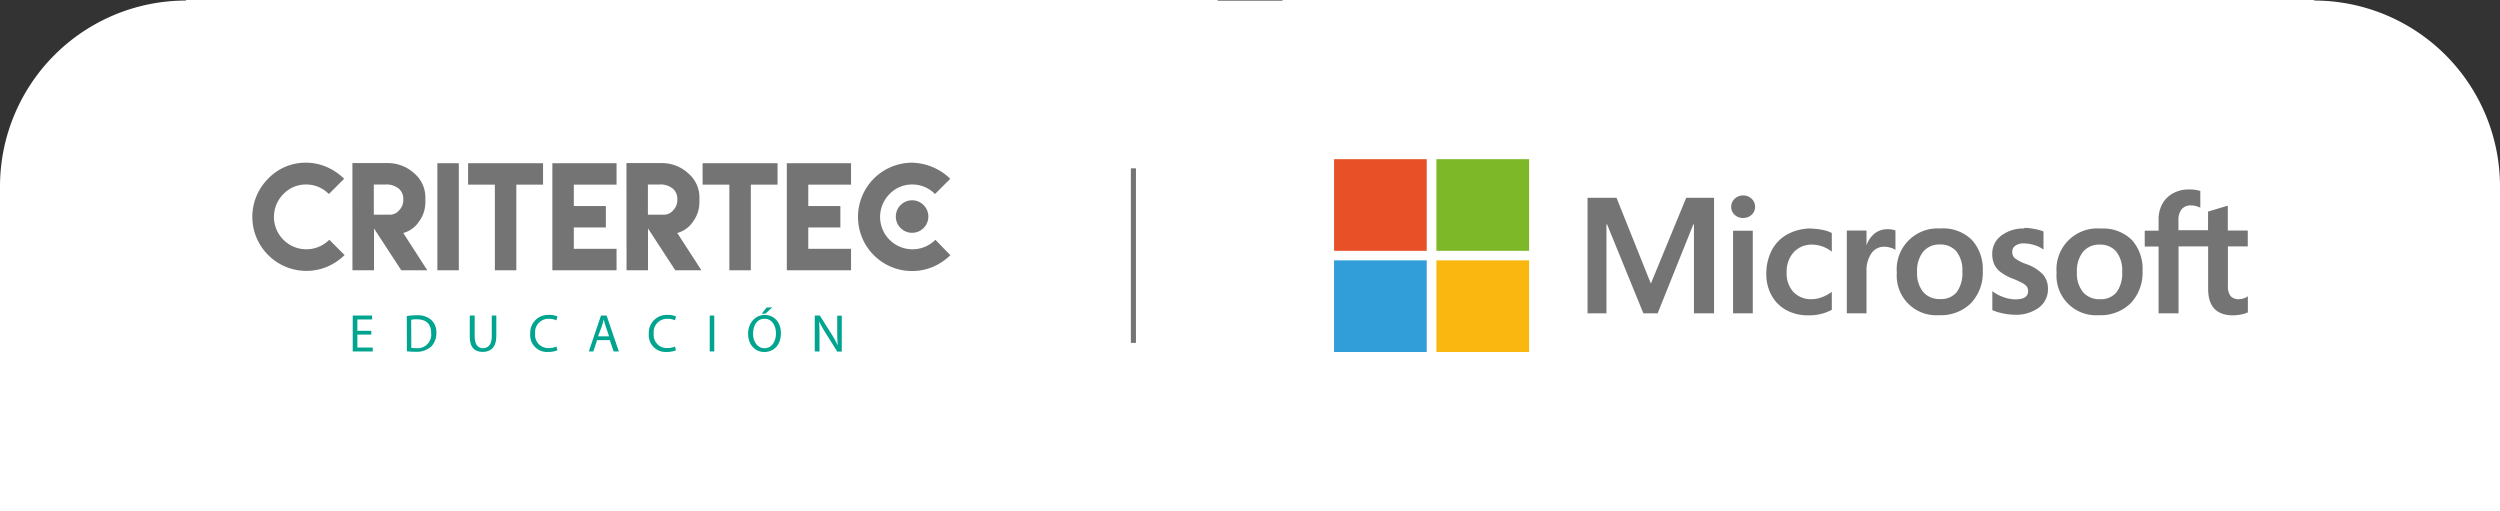 <svg xmlns="http://www.w3.org/2000/svg" viewBox="0 0 550 112.46"><rect x="0" y="0" width="550" height="112.46" fill="#333333" stroke="none"/><defs><style>.cls-1{fill:#fff;}.cls-2{fill:#01a48f;}.cls-3{fill:#747474;}.cls-4{fill:#e85127;}.cls-5{fill:#7db828;}.cls-6{fill:#319ed9;}.cls-7{fill:#fab70f;}</style></defs><g id="Layer_2" data-name="Layer 2"><g id="Capa_1" data-name="Capa 1"><path class="cls-1" d="M509.12.12l0-.12H282l.27.11H267.76L268,0H40.92l0,.12A40.92,40.92,0,0,0,0,41v71.42H550V41A40.92,40.92,0,0,0,509.12.12Z"/><path class="cls-2" d="M81.69,73.61H78.62v2.85H82v.86H77.6v-7.9h4.26v.86H78.62v2.49h3.07Z"/><path class="cls-2" d="M89.49,69.53a13.76,13.76,0,0,1,2.17-.17,4.48,4.48,0,0,1,3.19,1A3.59,3.59,0,0,1,96,73.18a4.18,4.18,0,0,1-1.14,3.07,4.86,4.86,0,0,1-3.49,1.14,15.83,15.83,0,0,1-1.85-.1Zm1,7a7.32,7.32,0,0,0,1,.06,3,3,0,0,0,3.36-3.35c0-1.87-1-3-3.2-3a5.63,5.63,0,0,0-1.19.11Z"/><path class="cls-2" d="M104.43,69.42v4.67c0,1.77.79,2.52,1.84,2.52s1.92-.77,1.92-2.52V69.42h1V74c0,2.43-1.28,3.42-3,3.42s-2.84-.92-2.84-3.37V69.42Z"/><path class="cls-2" d="M122.64,77.06a5.25,5.25,0,0,1-2.09.37,3.69,3.69,0,0,1-3.9-4,3.93,3.93,0,0,1,4.12-4.15,4.26,4.26,0,0,1,1.88.35l-.25.84a3.62,3.62,0,0,0-1.59-.33,2.93,2.93,0,0,0-3.08,3.25,2.87,2.87,0,0,0,3,3.18,4.1,4.1,0,0,0,1.67-.33Z"/><path class="cls-2" d="M131.36,74.83l-.82,2.49h-1l2.68-7.9h1.23l2.7,7.9H135l-.85-2.49ZM134,74l-.77-2.28c-.18-.51-.29-1-.41-1.44h0c-.12.47-.25,1-.4,1.43L131.57,74Z"/><path class="cls-2" d="M148.72,77.06a5.16,5.16,0,0,1-2.08.37,3.68,3.68,0,0,1-3.9-4,3.93,3.93,0,0,1,4.12-4.15,4.24,4.24,0,0,1,1.87.35l-.24.84a3.69,3.69,0,0,0-1.59-.33,2.93,2.93,0,0,0-3.08,3.25,2.87,2.87,0,0,0,3,3.18,4,4,0,0,0,1.66-.33Z"/><path class="cls-2" d="M157.14,69.42v7.9h-1v-7.9Z"/><path class="cls-2" d="M171.8,73.29c0,2.71-1.65,4.15-3.67,4.15s-3.55-1.61-3.55-4,1.56-4.15,3.67-4.15S171.8,70.94,171.8,73.29Zm-6.13.13c0,1.68.92,3.19,2.52,3.19s2.53-1.48,2.53-3.28c0-1.57-.82-3.21-2.52-3.21S165.67,71.68,165.67,73.42Zm4.23-5.81L168.41,69h-.84l1.09-1.35Z"/><path class="cls-2" d="M179.25,77.32v-7.9h1.11l2.53,4A21.89,21.89,0,0,1,184.31,76h0c-.09-1.06-.12-2-.12-3.25v-3.3h1v7.9h-1l-2.5-4a25.23,25.23,0,0,1-1.48-2.64l0,0c.06,1,.08,1.94.08,3.25v3.38Z"/><path class="cls-3" d="M72.44,52.75A7.12,7.12,0,1,1,62.35,42.69a6.84,6.84,0,0,1,5-2.1,6.94,6.94,0,0,1,5,2.1l3.36-3.36A12.7,12.7,0,0,0,72,36.79a11.57,11.57,0,0,0-4.6-1A11.39,11.39,0,0,0,59,39.3a11.87,11.87,0,0,0,0,16.81,11.87,11.87,0,0,0,13,2.56,12.34,12.34,0,0,0,3.81-2.56Z"/><path class="cls-3" d="M77.53,35.88h7.65a8.61,8.61,0,0,1,6.12,2.41,6.91,6.91,0,0,1,2.28,5.41v.73a7.16,7.16,0,0,1-1.49,4.44,6,6,0,0,1-3.37,2.39L94,59.46H88.28l-6-9.2v9.2H77.54Zm8.09,11.35a2.63,2.63,0,0,0,2.16-.93,3.23,3.23,0,0,0,.94-2.46,2.93,2.93,0,0,0-.94-2.3,4.22,4.22,0,0,0-2.89-.95H82.24v6.63Z"/><path class="cls-3" d="M96.22,35.91h4.72V59.46H96.22Z"/><polygon class="cls-3" points="102.98 35.91 102.98 40.62 108.87 40.62 108.87 59.46 113.59 59.46 113.59 40.62 119.47 40.62 119.47 35.91 102.98 35.91"/><polygon class="cls-3" points="135.64 40.62 135.64 35.91 121.52 35.91 121.52 59.46 135.64 59.46 135.64 54.74 126.24 54.74 126.24 50.04 133.29 50.04 133.29 45.33 126.24 45.33 126.24 40.62 135.64 40.62"/><path class="cls-3" d="M137.82,35.88h7.65a8.59,8.59,0,0,1,6.12,2.41,6.91,6.91,0,0,1,2.28,5.41v.73a7.16,7.16,0,0,1-1.49,4.44A6,6,0,0,1,149,51.26l5.31,8.2h-5.75l-6-9.2v9.2h-4.72Zm8.09,11.35a2.62,2.62,0,0,0,2.16-.93,3.23,3.23,0,0,0,.94-2.46,2.93,2.93,0,0,0-.94-2.3,4.21,4.21,0,0,0-2.89-.95h-2.64v6.63Z"/><polygon class="cls-3" points="154.57 35.91 154.57 40.62 160.46 40.62 160.46 59.46 165.18 59.46 165.18 40.62 171.06 40.62 171.06 35.91 154.57 35.91"/><polygon class="cls-3" points="187.23 40.62 187.23 35.91 173.1 35.91 173.1 59.46 187.23 59.46 187.23 54.74 177.82 54.74 177.82 50.04 184.88 50.04 184.88 45.33 177.82 45.33 177.82 40.62 187.23 40.62"/><path class="cls-3" d="M205.79,52.75A7.12,7.12,0,1,1,195.7,42.69a6.84,6.84,0,0,1,5-2.1,6.94,6.94,0,0,1,5,2.1l3.36-3.36a12.7,12.7,0,0,0-3.81-2.54,12.54,12.54,0,0,0-4.61-1,11.93,11.93,0,0,0-11.88,11.91,11.89,11.89,0,0,0,16.5,11,12.34,12.34,0,0,0,3.81-2.56Z"/><circle class="cls-3" cx="200.66" cy="47.64" r="3.58"/><polygon class="cls-3" points="372.67 68.93 372.67 49.37 372.53 49.37 364.68 68.93 361.54 68.93 353.56 49.37 353.42 49.37 353.42 68.93 349.26 68.93 349.26 43.51 355.63 43.51 363.19 62.39 370.97 43.51 377.09 43.51 377.09 68.93 372.67 68.93"/><path class="cls-3" d="M383.48,43a2.6,2.6,0,0,0-1.84.72,2.34,2.34,0,0,0-.78,1.79,2.3,2.3,0,0,0,.77,1.75,2.66,2.66,0,0,0,1.85.7,2.71,2.71,0,0,0,1.87-.7,2.3,2.3,0,0,0,.77-1.75,2.39,2.39,0,0,0-.75-1.77,2.59,2.59,0,0,0-1.89-.74m2.13,7.76h-4.34V68.93h4.34Z"/><path class="cls-3" d="M398.54,50.27a10.78,10.78,0,0,0-5.27,1.26,8.4,8.4,0,0,0-3.48,3.53,11.19,11.19,0,0,0-1.2,5.24A9.56,9.56,0,0,0,389.75,65,8.11,8.11,0,0,0,393,68.23a9.69,9.69,0,0,0,4.74,1.14A10.51,10.51,0,0,0,403,68.16l0,0V64.2l-.18.13a8.36,8.36,0,0,1-2.12,1.1,6.56,6.56,0,0,1-2.08.39,5.34,5.34,0,0,1-4.05-1.56,6,6,0,0,1-1.5-4.33,6.26,6.26,0,0,1,1.56-4.45,5.34,5.34,0,0,1,4.06-1.66,7,7,0,0,1,4.13,1.42l.18.13V51.24l-.06,0a7.16,7.16,0,0,0-2-.67,12.17,12.17,0,0,0-2.42-.26"/><path class="cls-3" d="M410.63,53.87V50.71H406.3V68.93h4.33V59.61a6.52,6.52,0,0,1,1.08-3.87,3.34,3.34,0,0,1,2.81-1.46,4.92,4.92,0,0,1,1.3.19,3.26,3.26,0,0,1,1,.4L417,55V50.68l-.07,0a4.49,4.49,0,0,0-1.69-.25,4.42,4.42,0,0,0-2.9,1,5.77,5.77,0,0,0-1.67,2.44Z"/><path class="cls-3" d="M427.06,50.28A9,9,0,0,0,417.3,60a8.7,8.7,0,0,0,9.32,9.34,9.42,9.42,0,0,0,7-2.65,9.72,9.72,0,0,0,2.59-7.07,9.49,9.49,0,0,0-2.43-6.87,9,9,0,0,0-6.75-2.5m-.19,15.54a4.69,4.69,0,0,1-3.74-1.55,6.52,6.52,0,0,1-1.34-4.38,6.78,6.78,0,0,1,1.34-4.49,4.6,4.6,0,0,1,3.7-1.58,4.54,4.54,0,0,1,3.6,1.51,6.65,6.65,0,0,1,1.32,4.46,7.07,7.07,0,0,1-1.24,4.51,4.42,4.42,0,0,1-3.64,1.52"/><path class="cls-3" d="M445.37,50.27a8,8,0,0,0-5.08,1.56,4.91,4.91,0,0,0-2,4,5.66,5.66,0,0,0,.42,2.26,4.48,4.48,0,0,0,1.32,1.69,11.27,11.27,0,0,0,2.66,1.48,18.79,18.79,0,0,1,2.22,1,3.24,3.24,0,0,1,1,.79,1.8,1.8,0,0,1,.27,1c0,1.22-.93,1.81-2.84,1.81a7.76,7.76,0,0,1-2.39-.43,9,9,0,0,1-2.46-1.23l-.18-.13v4.18l.06,0a11.36,11.36,0,0,0,2.33.71,12.46,12.46,0,0,0,2.48.28,8.47,8.47,0,0,0,5.37-1.56,5,5,0,0,0,2-4.14,4.73,4.73,0,0,0-1.07-3.13,9.33,9.33,0,0,0-3.66-2.3,9.3,9.3,0,0,1-2.6-1.34,1.83,1.83,0,0,1-.52-1.4,1.56,1.56,0,0,1,.66-1.3,3.05,3.05,0,0,1,1.87-.52,7.82,7.82,0,0,1,2.22.34,6.81,6.81,0,0,1,1.94.89l.18.12v-4l-.07,0a9.24,9.24,0,0,0-2-.54,12,12,0,0,0-2.16-.23"/><path class="cls-3" d="M462.21,50.28A9,9,0,0,0,452.45,60a8.7,8.7,0,0,0,9.32,9.34,9.42,9.42,0,0,0,7-2.65,9.72,9.72,0,0,0,2.59-7.07A9.49,9.49,0,0,0,469,52.78a9,9,0,0,0-6.75-2.5M462,65.82a4.69,4.69,0,0,1-3.74-1.55,6.52,6.52,0,0,1-1.34-4.38,6.78,6.78,0,0,1,1.34-4.49,4.6,4.6,0,0,1,3.7-1.58,4.54,4.54,0,0,1,3.6,1.51,6.65,6.65,0,0,1,1.32,4.46,7.07,7.07,0,0,1-1.24,4.51A4.42,4.42,0,0,1,462,65.82"/><path class="cls-3" d="M494.51,54.21v-3.5h-4.39V45.28l-.15,0-4.12,1.25-.08,0v4.11h-6.51V48.42A3.6,3.6,0,0,1,480,46a2.54,2.54,0,0,1,2-.81,4.67,4.67,0,0,1,1.91.43l.16.07V42L484,42a7.6,7.6,0,0,0-2.43-.32,7.13,7.13,0,0,0-3.46.82,5.91,5.91,0,0,0-2.38,2.32,6.94,6.94,0,0,0-.84,3.4v2.52h-3.05v3.5h3.05V68.93h4.39V54.21h6.51v9.36c0,3.85,1.84,5.8,5.46,5.8a9.45,9.45,0,0,0,1.87-.2,5.06,5.06,0,0,0,1.35-.43l.06,0V65.18l-.18.12a3,3,0,0,1-.88.38,3.22,3.22,0,0,1-.86.14,2.36,2.36,0,0,1-1.87-.67,3.56,3.56,0,0,1-.6-2.34v-8.6Z"/><rect class="cls-4" x="293.49" y="35.02" width="20.39" height="20.16"/><rect class="cls-5" x="316.01" y="35.02" width="20.39" height="20.16"/><rect class="cls-6" x="293.49" y="57.28" width="20.39" height="20.16"/><rect class="cls-7" x="316.01" y="57.28" width="20.39" height="20.16"/><rect class="cls-3" x="248.79" y="37.03" width="1.12" height="38.4"/></g></g></svg>